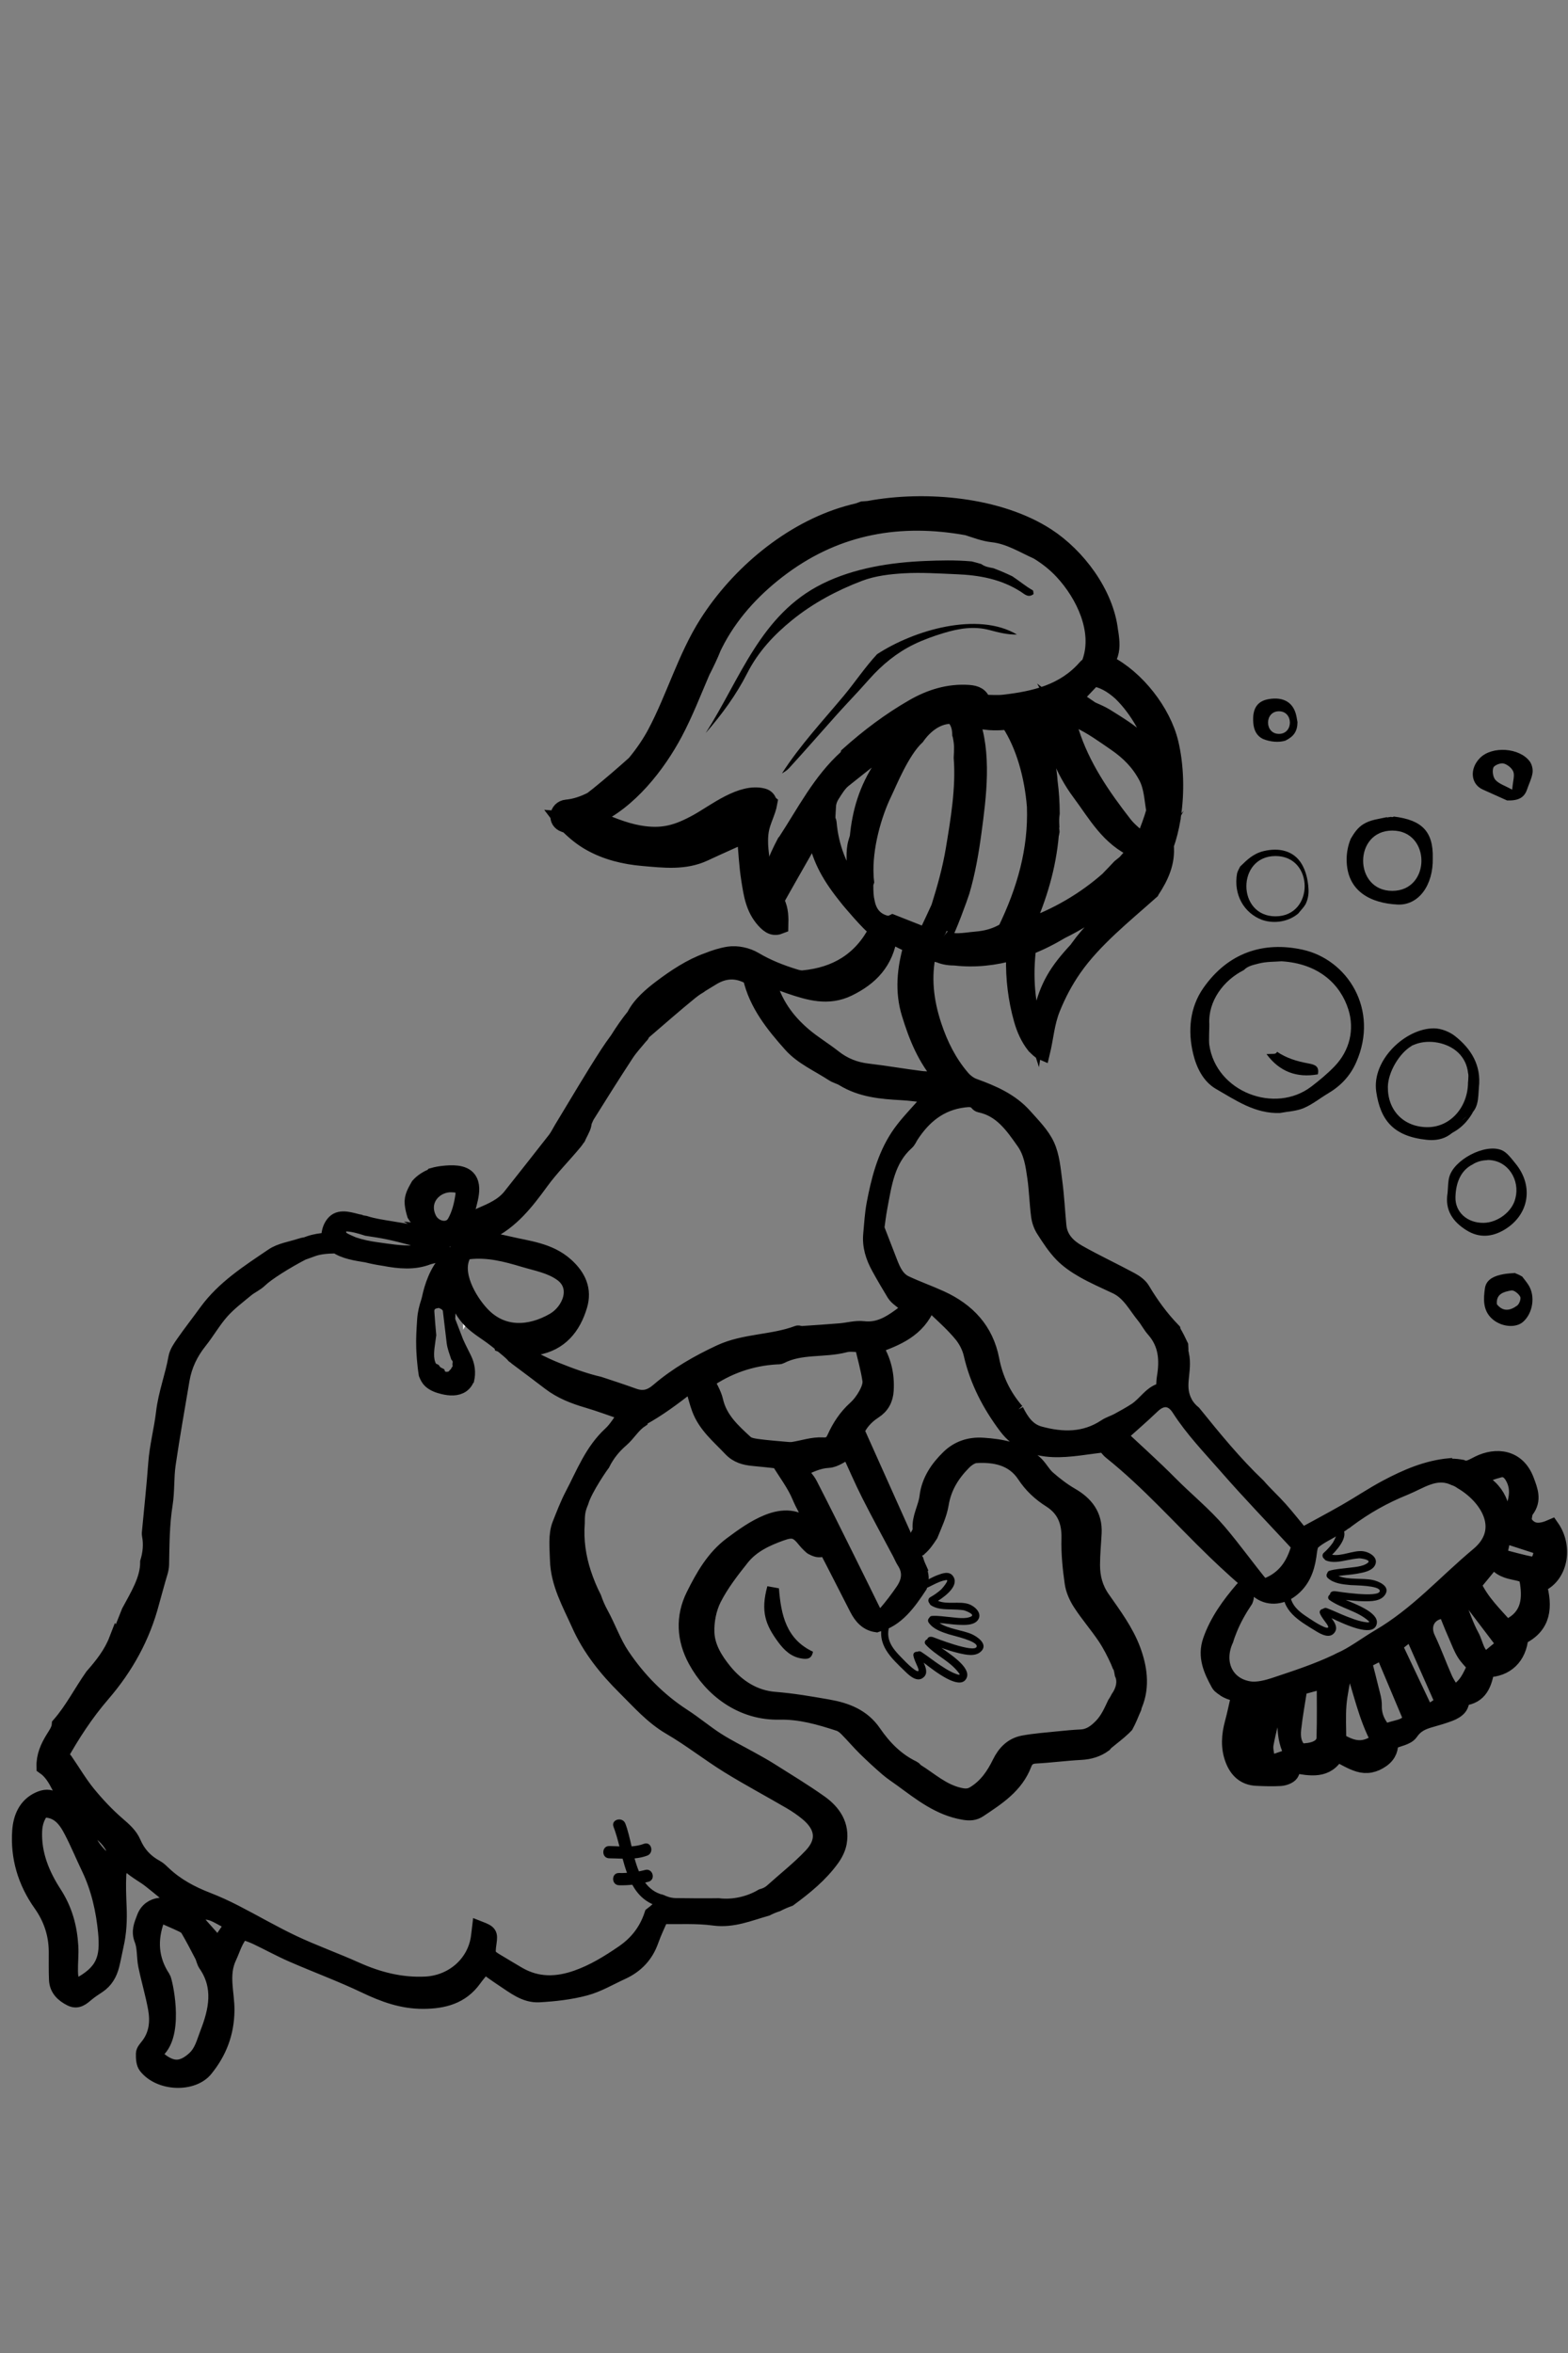 <?xml version="1.0" encoding="utf-8"?>
<!-- Generator: Adobe Illustrator 16.0.0, SVG Export Plug-In . SVG Version: 6.00 Build 0)  -->
<!DOCTYPE svg PUBLIC "-//W3C//DTD SVG 1.1 Tiny//EN" "http://www.w3.org/Graphics/SVG/1.1/DTD/svg11-tiny.dtd">
<svg version="1.1" baseProfile="tiny" xmlns="http://www.w3.org/2000/svg" xmlns:xlink="http://www.w3.org/1999/xlink" x="0px"
	 y="0px" width="640px" height="960px" viewBox="0 0 640 960" xml:space="preserve">
<rect x="0" y="0" width="640" height="960" fill="#808080" stroke="none"/>
<g id="Layer_1">
	<path fill-rule="evenodd" fill="#FFFFFF" d="M189.221,533.104c0.059,0.407,0.122,0.804,0.205,1.187
		c0.083,0.374-0.133,0.613-0.407,0.686v7.542c0.865-1.434,1.66-2.758,2.913-4.839C190.85,536.259,189.979,534.715,189.221,533.104z"
		/>
	<path fill-rule="evenodd" d="M413.191,235.119c-2.511-1.208-5.103-2.315-7.759-3.308c-1.692-0.311-3.476-0.602-4.907-1.688
		c-1.271-0.397-2.576-0.714-3.868-1.064c-6.6-0.614-13.282-0.415-18.83-0.191c-14.252,0.57-29.244,2.902-42.163,9.31
		c-25.302,12.547-33.383,38.591-47.616,60.883c6.547-7.524,12.452-15.549,16.947-24.403c4.458-8.781,10.948-15.701,18.357-21.698
		c8.525-6.904,18.289-12.104,28.514-15.99c5.341-2.03,11.362-2.735,17.132-3.067c7.102-0.413,14.266,0.093,21.396,0.378
		c9.32,0.368,18.318,1.992,26.351,7.2c1.452,0.942,2.992,2.559,5.111,0.903c-0.102-0.541-0.026-1.39-0.332-1.556
		C418.586,239.178,416.014,236.972,413.191,235.119z"/>
	<path fill-rule="evenodd" d="M357.99,266.908c-4.925,5.297-9.062,11.537-13.578,16.944c-8.687,10.403-17.904,20.26-25.243,31.686
		c1.065-0.625,2.105-1.276,2.902-2.148c6.485-7.074,12.775-14.329,19.18-21.484c3.117-3.481,6.34-6.873,9.507-10.316
		c1.387-1.509,2.754-3.038,4.117-4.572c5.182-5.822,11.132-10.714,18.14-14.121c3.884-1.882,7.998-3.371,12.134-4.616
		c6.153-1.855,12.29-2.961,18.876-1.19c3.547,0.951,7.268,1.901,11.078,1.799C399.132,249.421,373.168,256.993,357.99,266.908z"/>
	<path fill-rule="evenodd" d="M313.204,647.167c1.519,0.273,3.087,0.556,4.723,0.853c0.856,10.858,2.997,20.757,13.896,25.863
		c-0.555,3.038-2.416,3.106-4.635,2.767c-4.251-0.643-7.092-3.375-9.467-6.571C312.435,662.961,310.379,657.49,313.204,647.167z"/>
	<path fill-rule="evenodd" d="M510.812,652.582c2.152-4.494,2.952-5.576,2.952-5.576l-1.606-1.38l-2.6,2.762l1.01,4.564
		C510.652,652.829,510.728,652.703,510.812,652.582z"/>
	<path fill-rule="evenodd" d="M612.511,569.072"/>
	<g>
		<path fill-rule="evenodd" stroke="#000000" stroke-width="6.344" stroke-miterlimit="10" d="M633.246,623.035
			c-4.295,1.873-8.55,2.564-11.376-2.566c0.352-1.464,0.285-3.234,1.114-4.331c3.137-4.138,1.595-7.985,0.043-12.135
			c-3.66-9.803-12.55-10.296-19.435-6.937c-1.181,0.572-2.252,1.212-3.312,1.626c-0.182,0.28-0.481,0.471-0.936,0.423
			c-0.15-0.017-0.295-0.048-0.444-0.062c-0.748,0.101-1.505,0.013-2.305-0.359c-1.37-0.227-2.74-0.442-4.151-0.369
			c-0.303,0.017-0.53-0.082-0.715-0.224c-9.302,0.841-17.706,4.489-25.83,8.805c-5.7,3.033-11.073,6.681-16.688,9.884
			c-6.022,3.438-12.152,6.684-17.793,9.771c-2.826-3.423-5.791-7.213-8.979-10.81c-2.898-3.259-6.16-6.197-9-9.498
			c-9.548-9.076-17.954-19.373-26.272-29.663c-1.433-1.185-2.659-2.544-3.536-4.184c-3.542-6.646-0.418-12.008-1.253-18.476
			c-0.122-0.531-0.221-1.071-0.293-1.613c-0.056-0.227-0.099-0.448-0.162-0.68c-0.115-0.418-0.104-0.791-0.028-1.132
			c-0.034-0.518-0.07-1.032-0.087-1.558c-0.852-1.845-1.766-3.656-2.801-5.42c-0.134-0.229-0.175-0.451-0.231-0.675
			c-4.851-5.029-8.945-10.606-12.521-16.642c-0.985-1.664-2.866-3.02-4.63-3.966c-7.11-3.834-14.455-7.252-21.479-11.231
			c-4.119-2.332-7.546-5.654-8.049-10.854c-0.575-6.008-0.862-12.049-1.662-18.028c-0.671-5.001-1.064-10.314-3.114-14.787
			c-2.046-4.452-5.823-8.188-9.166-11.951c-5.538-6.242-12.954-9.443-20.634-12.218c-1.82-0.657-3.592-2.033-4.863-3.524
			c-5.305-6.229-8.873-13.351-11.473-21.18c-3.3-9.945-4.458-19.81-2.181-30.103c0.503,0.163,0.998,0.35,1.509,0.503
			c0.938,0.282,1.879,0.501,2.82,0.729c2.06,0.889,4.237,1.151,6.514,1.164c8.034,0.916,16.102,0.033,23.893-2.223
			c0.049,0.7,0.088,1.456,0.07,2.213c-0.191,8.532,0.832,16.944,3.126,25.131c1.108,3.957,2.745,7.665,5.291,10.875
			c1.05,0.949,1.978,2.084,3.193,2.598c1.435-5.93,1.795-12.034,4.215-17.977c2.348-5.774,5.131-11.063,8.7-16.191
			c8.197-11.775,20.647-21.694,31.647-31.496c0.027-0.059,0.055-0.112,0.081-0.169c3.767-5.691,6.545-11.645,5.86-18.589
			c1.203-3.347,2.099-6.963,2.734-10.691c0.112-0.328,0.161-0.689,0.152-1.076c1.577-10.169,1.181-21.128-1.001-30.188
			c-3.042-12.643-13.777-26.459-25.664-32.482c0.249-0.837,0.477-1.673,0.648-2.517c1.361-2.914,1.054-6.296,0.528-9.828
			c-0.034-0.221-0.087-0.434-0.122-0.653c-1.763-15.576-13.479-30.848-25.807-38.853c-19.442-12.625-49.44-15.509-73-11.083
			c-0.76,0.054-1.521,0.116-2.28,0.162c-0.661,0.224-1.313,0.471-1.967,0.718c-1.472,0.344-2.92,0.71-4.325,1.114
			c-23.284,6.694-44.457,24.559-57.258,44.688c-8.863,13.938-13.444,30.343-21.197,44.906c-2.057,3.862-4.933,8.159-8.366,12.276
			c-4.888,4.379-9.868,8.662-14.966,12.791c-0.831,0.675-1.684,1.336-2.551,1.988c-3.342,1.723-6.789,2.888-10.236,3.193
			c-2.04,0.182-3.248,1.676-3.427,3.261c-0.005,0.006-0.012,0.01-0.018,0.011c0.006,0.008,0.013,0.014,0.018,0.019
			c-0.155,1.487,0.591,3.049,2.481,3.682c0.463,0.154,0.928,0.325,1.39,0.487c2.75,2.738,5.728,5.192,9.155,7.117
			c6.667,3.747,14.002,5.517,21.611,6.175c8.461,0.727,16.951,1.816,25.065-1.954c1.533-0.715,3.068-1.427,4.608-2.127
			c3.89-1.762,7.781-3.518,11.816-5.339c0.603,6.489,0.844,12.338,1.759,18.079c0.94,5.881,1.714,11.775,6.118,16.691
			c2.346,2.612,4.149,3.371,6.785,2.307c0.095-3.419,0.082-6.666-1.416-9.708c-0.308-0.625,0.261-1.853,0.705-2.645
			c3.297-5.895,6.67-11.748,10.01-17.62c1.459-2.563,2.894-5.145,4.664-8.285c1.588,9.75,5.422,17.034,12.137,25.521
			c0.56,0.743,1.139,1.469,1.734,2.185c0,0,8.234,9.891,11.386,12.077c-6.401,12.408-16.649,18.462-29.994,19.729
			c-1.091,0.103-2.273-0.176-3.34-0.505c-5.733-1.771-11.243-3.912-16.487-7.033c-2.967-1.764-7.202-2.696-10.58-2.166
			c-2.922,0.458-5.822,1.381-8.64,2.519c-6.851,2.419-13.354,6.774-18.955,10.994c-3.817,2.874-8.607,6.853-10.95,11.591
			c-2.488,3.051-4.723,6.302-6.82,9.662c-1.386,1.878-2.738,3.779-4.005,5.734c-6.53,10.073-12.575,20.464-18.824,30.722
			c-0.88,1.448-1.602,3.018-2.638,4.344c-6.026,7.732-12.119,15.418-18.204,23.109c-3.159,3.989-7.646,5.868-12.293,7.883
			c-0.018,0.013-0.038,0.021-0.061,0.028c-0.006,0.005-0.011,0.006-0.016,0.007c-0.024,0.02-0.037,0.049-0.063,0.065
			c-1.385,0.977-3.029,1.483-4.578,2.132c-0.106,0.043-0.201,0.051-0.286,0.033c-0.09,0.16-0.228,0.284-0.463,0.284
			c-0.5,0-0.637-0.493-0.484-0.846c0-0.013-0.008-0.022-0.008-0.042c0.128-4.76,4.273-12.223,1.124-16.535
			c-2.104-2.876-7.086-2.576-10.261-2.24c-1.391,0.144-2.791,0.396-4.137,0.774c-0.063,0.097-0.146,0.182-0.271,0.233
			c-2.223,0.936-4.245,2.152-5.782,3.89c-1.325,2.382-2.752,4.594-2.458,7.47c0.156,1.525,0.522,2.982,0.967,4.422
			c1.136,1.986,3.026,2.892,4.851,4.139c1.76,1.199,3.328,2.65,5.225,3.644c0.007,0.006,0.007,0.009,0.013,0.016
			c-0.102-0.041-0.217-0.066-0.339-0.081c0.184,0.112,0.304,0.279,0.3,0.485c0.216,0.334-0.051,0.834-0.47,0.88
			c-3.005,0.316-5.918-0.479-8.796-1.264c-3.617-0.985-7.261-1.478-10.953-2.093c-3.231-0.534-6.847-1.046-10.166-2.121
			c-0.789-0.104-1.557-0.258-2.284-0.556c-0.032-0.002-0.059,0.007-0.096,0c-2.999-0.617-7.548-2.507-10.099,0.152
			c-1.434,1.494-2.006,3.394-2.197,5.396c0.012,0.052,0.024,0.102,0.041,0.15c0.037,0.116,0.053,0.237,0.096,0.348
			c-0.01,0.014-0.022,0.023-0.032,0.036c0.115,0.126,0.183,0.283,0.104,0.501c-0.065,0.177-0.131,0.309-0.25,0.458
			c-0.075,0.091-0.155,0.142-0.24,0.17c-0.039,0.029-0.07,0.059-0.121,0.082c-0.759,0.317-1.544,0.383-2.332,0.312
			c-1.169,0.148-2.333,0.335-3.477,0.617c-1.122,0.274-2.199,0.661-3.275,1.061c-0.378,0.061-0.758,0.146-1.137,0.197
			c-0.418,0.118-0.839,0.226-1.251,0.358c-3.745,1.225-7.955,1.804-11.1,3.935c-9.789,6.643-19.901,13.027-27.036,22.863
			c-3.095,4.271-6.354,8.423-9.37,12.743c-1.271,1.823-2.675,3.848-3.045,5.949c-1.323,7.519-4.134,14.618-5.032,22.345
			c-0.799,6.878-2.667,13.702-3.176,20.732c-0.667,9.196-1.677,18.364-2.532,27.553c-0.049,0.554-0.146,1.14-0.042,1.677
			c0.746,3.836,0.34,7.474-0.718,11.01c0.069,7.208-4.28,13.979-7.652,20.303c-1.541,3.886-3.112,7.832-4.737,11.925
			c-0.127-0.19-0.224-0.334-0.339-0.507c-2.201,5.706-5.898,10.379-9.854,14.867c-4.6,6.552-8.235,13.764-13.495,19.784
			c-0.157,2.083-1.425,3.831-2.515,5.582c-2.229,3.582-3.846,7.268-3.722,11.565c5.835,4.054,6.59,11.616,11.64,16.318
			c-2.723-0.63-5.188-1.415-7.291-2.763c-2.226-1.433-4.27-1.167-6.381-0.234c-5.522,2.437-7.502,7.607-7.878,12.794
			c-0.79,10.838,2.235,20.907,8.57,29.847c4.159,5.866,6.319,12.345,6.344,19.535c0.012,3.78-0.057,7.571,0.09,11.346
			c0.151,3.841,2.629,6.138,5.81,7.722c2.722,1.355,4.582-0.422,6.503-2.035c1.442-1.205,3.046-2.23,4.616-3.275
			c2.989-1.994,4.61-4.9,5.46-8.261c0.686-2.726,1.155-5.502,1.781-8.239c1.155-5.053,1.399-10.16,1.187-15.327
			c-0.183-4.482-0.374-8.983-0.143-13.456c0.094-1.831,1.288-3.607,2.109-5.743c1.937,1.594,3.193,2.72,4.547,3.713
			c1.523,1.117,3.13,2.118,4.71,3.161c1.925,1.27,8.162,6.562,8.248,6.518c3.275,1.531,6.293,2.943,9.312,4.355
			c-0.876,0.859-8.688,0.285-11.975,0.649c-2.785,0.312-5.224,1.87-6.364,4.929c-1.106,2.964-2.346,5.522-0.951,9.032
			c1.271,3.198,0.856,7.026,1.565,10.497c1.2,5.866,2.942,11.621,4.004,17.507c0.996,5.511,0.443,10.904-3.295,15.539
			c-0.704,0.874-1.632,1.933-1.644,2.921c-0.026,1.729,0.03,3.899,1.001,5.137c5.619,7.179,18.967,7.503,24.109,1.198
			c5.646-6.922,8.636-14.664,8.776-23.797c0.11-7.262-2.585-14.54,0.894-21.916c1.662-3.525,2.545-7.372,5.576-10.408
			c1.832,0.698,3.806,1.305,5.653,2.178c4.922,2.34,9.705,4.984,14.694,7.161c9.851,4.3,19.973,8.014,29.662,12.642
			c7.599,3.631,15.141,6.41,23.718,6.373c8.345-0.036,15.598-1.897,20.725-9.046c1.258-1.756,2.703-3.379,4.263-5.311
			c2.682,1.877,5.102,3.661,7.611,5.309c4.551,2.979,9.011,6.702,14.741,6.377c6.312-0.359,12.722-1.072,18.804-2.7
			c5.197-1.388,10-4.268,14.955-6.537c5.718-2.616,9.728-6.77,11.847-12.801c1.236-3.518,2.903-6.883,4.2-9.903
			c7.282,0.161,14.475-0.324,21.471,0.636c7.747,1.062,14.528-1.921,21.532-3.882c1.438-0.734,2.866-1.32,4.326-1.789
			c1.58-0.805,3.216-1.521,4.891-2.114c6.451-4.752,12.668-9.78,17.415-16.35c1.377-1.903,2.542-4.228,2.944-6.506
			c1.263-7.16-2.319-12.454-7.794-16.332c-6.604-4.679-13.556-8.866-20.402-13.198c-2.523-1.598-5.158-3.021-7.767-4.479
			c-4.6-2.574-9.358-4.896-13.79-7.725c-4.767-3.041-9.112-6.738-13.86-9.809c-10.096-6.531-18.34-14.971-24.972-24.833
			c-3.538-5.261-5.641-11.465-8.72-17.062c-1.153-2.096-2.071-4.247-2.826-6.445c-1.648-3.189-3.009-6.557-4.128-9.906
			c-2.229-6.679-3.216-13.743-2.679-20.615c-0.016-1.357,0.032-2.709,0.201-4.064c0.194-1.556,0.709-3.096,1.352-4.602
			c1.604-5.578,8.697-15.575,8.781-15.63c1.901-3.802,4.469-7.014,7.679-9.771c2.764-2.377,4.663-5.827,7.709-7.888
			c0.019-0.332,0.176-0.659,0.568-0.869c6.892-3.729,13.098-8.439,19.279-13.225c0.322-0.248,0.675-0.3,1.004-0.236
			c0.165-0.122,0.319-0.235,0.486-0.359c0.073,0.246,0.129,0.463,0.198,0.704c0.329,0.301,0.492,0.735,0.319,1.137
			c0.841,3.042,1.499,5.649,2.414,8.128c2.504,6.8,8.035,11.266,12.815,16.331c2.557,2.711,5.656,3.563,9.127,3.876
			c3.543,0.317,7.076,0.729,10.355,1.076c3.112,5.099,6.514,9.506,8.591,14.467c1.533,3.654,3.451,6.927,5.521,10.217
			c0.639,1.015,2.027,3.933,3.257,6.55c-0.215,0.074-0.428,0.15-0.651,0.208c-0.093-0.025-0.183-0.06-0.273-0.094
			c-0.035-0.035-0.071-0.07-0.111-0.106c-0.007-0.051-2.343-2.139-3.161-3.08c-5.054-5.802-11.572-5.553-17.635-3.116
			c-5.31,2.132-10.177,5.642-14.817,9.104c-7.128,5.321-11.472,12.976-15.338,20.75c-4.394,8.835-3.827,17.951,0.824,26.477
			c3.256,5.969,7.82,11.207,13.521,15.001c6.158,4.096,13.074,6.213,20.649,6.048c8.395-0.185,16.392,2.097,24.277,4.69
			c1.202,0.394,2.336,1.299,3.248,2.216c2.528,2.55,4.841,5.312,7.397,7.83c2.926,2.887,5.958,5.673,9.07,8.361
			c1.839,1.591,3.91,2.915,5.881,4.351c7.773,5.675,15.294,11.717,25.258,13.417c2.451,0.418,4.326,0.369,6.341-0.977
			c7.399-4.952,14.934-9.726,18.308-18.641c0.787-2.08,2.184-3.218,4.69-3.346c6.177-0.323,12.33-1.152,18.503-1.477
			c3.591-0.188,6.743-1.124,9.541-3.172c0.257-0.322,0.516-0.642,0.84-0.918c2.362-1.979,4.866-3.796,7.082-5.94
			c0.304-0.296,0.597-0.604,0.894-0.908c0.58-1.088,1.121-2.189,1.605-3.323c0.359-0.854,0.933-2.208,0.998-2.376
			c0.205-0.48,0.421-0.957,0.632-1.435c0.081-0.41,0.179-0.808,0.339-1.186c3.245-7.71,1.876-15.6-0.729-22.581
			c-2.779-7.439-7.762-14.166-12.395-20.774c-3.004-4.287-4.132-8.799-4.137-13.731c-0.004-4.325,0.433-8.656,0.658-12.986
			c0.383-7.237-3.261-11.926-9.304-15.42c-3.399-1.963-6.575-4.415-9.537-7.008c-2.067-1.813-3.335-4.548-5.424-6.337
			c-5.993-5.134-13.288-6.518-20.979-7.021c-5.526-0.367-10.22,1.271-13.966,4.913c-4.481,4.354-8.017,9.523-8.796,16.003
			c-0.534,4.421-3.146,8.343-2.804,13.03c0.104,1.467-1.135,3.175-2.087,4.544c-0.127,0.181-0.258,0.331-0.389,0.476
			c-0.347,0.697-0.855,1.255-1.725,1.23c-0.926-0.026-1.387-0.857-1.842-1.531c-0.596-0.882-0.931-1.568-1.121-2.584
			c-6.396-14.271-12.59-28.087-18.852-42.06c1.443-3.259,3.929-5.988,7.158-8.069c3.069-1.985,4.58-4.77,4.796-8.464
			c0.37-6.381-0.945-12.306-4.677-18.061c9.165-3.192,17.703-6.748,21.721-16.597c1.172,0.457,2.626,0.629,3.48,1.433
			c3.564,3.337,7.199,6.658,10.297,10.403c1.86,2.25,3.375,5.142,4.026,7.976c2.523,11.006,7.531,20.633,14.284,29.637
			c4.94,6.586,11.756,9.003,19.124,9.298c6.854,0.274,13.777-1.21,21.013-1.953c0.496,0.567,1.403,1.99,2.649,2.992
			c15.355,12.28,28.333,27.024,42.417,40.623c5.672,5.472,11.548,10.753,17.58,15.834c3.886,3.273,9.237,2.891,13.262-0.118
			c4.665-3.484,6.535-8.338,7.361-13.852c0.305-2.008,0.415-4.653,1.696-5.781c2.608-2.304,5.968-3.76,8.995-5.602
			c0.871-0.528,1.747-1.078,2.684-1.672c0.521-0.446,1.116-0.826,1.738-1.174c0.185-0.144,0.339-0.299,0.53-0.436
			c7.52-5.598,14.977-9.798,23.645-13.311c6.214-2.516,12.221-7.174,19.457-4.243c0.232,0.097,0.469,0.199,0.7,0.302
			c1.062,0.34,2.062,0.85,2.969,1.512c10.615,6.174,19.236,19.605,6.867,29.939c-13.885,11.603-24.831,24.291-40.689,33.576
			c-5.167,3.027-10.35,7.093-15.919,9.48c-0.422,0.218-0.833,0.445-1.26,0.645c-7.96,3.767-16.407,6.544-24.785,9.333
			c-3.513,1.171-7.551,2.279-11.052,1.678c-9.627-1.645-13.652-10.936-9.4-20.161c0.431-1.468,0.981-2.896,1.521-4.221
			c1.686-4.195,3.941-8.15,6.457-11.901c0.519-1.311,0.411-2.924,0.616-4.441c-1.02,0-1.57-0.16-1.725,0.021
			c-5.396,6.315-10.266,12.939-13.058,20.911c-2.311,6.589,0.286,12.183,3.293,17.674c0.14,0.25,0.332,0.477,0.531,0.699
			c0.604,0.523,1.231,1.005,1.918,1.427c0.042,0.026,0.039,0.066,0.068,0.094c0.315,0.183,0.626,0.356,0.926,0.519
			c1.281,0.687,2.773,0.972,4.905,1.672c-0.91,3.962-1.663,7.774-2.679,11.518c-1.38,5.056-1.735,10.089,0.158,15.032
			c1.663,4.352,4.68,7.287,9.627,7.498c3.2,0.142,6.423,0.262,9.616,0.078c1.423-0.084,3.115-0.605,4.109-1.542
			c0.885-0.834,0.973-2.512,1.397-3.767c6.871,1.206,13.611,2.569,17.58-4.674c3.23,1.562,5.957,3.31,8.949,4.218
			c3.31,1.008,6.481,0.369,9.565-1.832c3.003-2.143,3.526-4.867,3.418-7.206c3.135-1.364,6.816-1.813,8.186-3.83
			c2.162-3.182,4.87-4.339,8.127-5.269c2.685-0.762,5.386-1.526,7.985-2.53c1.379-0.531,2.838-1.339,3.752-2.445
			c0.844-1.019,1.017-2.598,1.467-3.87c7.144-0.69,8.775-5.953,9.796-11.599c7.93-0.118,13.125-5.118,13.82-13.229
			c9.558-4.556,9.912-12.558,7.507-21.312C636.602,643.413,639.141,631.437,633.246,623.035z M410.328,379.518
			c-3.817,2.329-7.607,3.387-12.221,3.752c-3.91,0.311-9.896,1.725-13.188-0.983c0.039-0.053,0.064-0.114,0.111-0.161
			c-0.017-0.03-0.022-0.066-0.037-0.1c0.028,0.062,0.085,0.044,0.14,0.021c0.037-0.036,0.081-0.059,0.12-0.09
			c1.35-1.36,6.79-16.33,7.343-18.194c2.339-7.909,3.76-16.142,4.856-24.309c1.939-14.412,4.284-32.255-1.142-46.283
			c5.193,1.792,10.136,1.896,15.081,1.328c0.192,0.154,0.369,0.347,0.524,0.585c5.908,9.029,9.428,21.521,10.407,34.026
			C422.935,346.772,418.25,363.207,410.328,379.518z M429.011,340.583c0.041-0.179,0.096-0.356,0.135-0.535
			c0.052-0.237,0.086-0.495,0.129-0.745c-0.02-0.333-0.024-0.667-0.094-0.995c-0.085-0.418-0.053-0.795,0.039-1.138
			c-0.095-1.791-0.14-3.582,0.148-5.37c-0.011-4.202-0.272-8.466-0.848-12.82c-0.372-5.32-1.37-10.559-3.515-15.506
			c-1.233-2.847-2.713-6.994-4.771-10.443c0.544-0.105,1.086-0.208,1.632-0.311c0.165,0.116,0.325,0.247,0.463,0.397
			c1.702,0.047,3.465,0.104,5.326,0.104c2.409,10.378,6.188,21.05,13.01,30.191c6.504,8.714,11.81,18.737,22.867,23.484
			c-1.4,1.749-2.852,3.45-4.366,5.086c-0.702,0.565-1.401,1.129-2.104,1.694c-1.415,1.562-2.918,3.046-4.384,4.58
			c-0.092,0.108-0.177,0.221-0.266,0.33c-9.803,8.688-21.317,15.351-33.705,19.662C424.231,365.903,427.891,353.517,429.011,340.583
			z M456.753,368.592c-5.86,5.64-12.029,11.459-16.775,18.1c-0.17,0.239-0.34,0.482-0.511,0.724
			c-8.261,8.891-11.807,14.818-14.519,25.86c-0.899,2.687-1.59,5.452-2.017,8.311c-3.813-11.747-4.628-23.161-3.18-35.069
			c4.635-1.779,9.121-4.038,13.425-6.619c12.351-6.064,23.483-14.501,32.657-24.836
			C463.154,359.818,461.008,364.495,456.753,368.592z M466.969,342.326c-0.212,0.3-0.425,0.606-0.642,0.906
			c-2.711-2.52-5.376-4.481-7.331-6.991c-9.004-11.552-17.253-23.556-21.771-37.741c-0.79-2.482-2.289-4.75-4.061-8.037
			c2.009,1.546,4.542,2.384,6.86,3.409c5.327,2.363,10.386,6.065,15.176,9.351c5.39,3.695,9.616,7.921,12.673,13.72
			c2.25,4.258,2.327,9.166,3.182,13.847C469.999,334.587,468.528,338.358,466.969,342.326z M457.444,282.777
			c3.559,3.449,6.661,7.681,9.106,12.01c1.922,3.735,3.271,7.68,3.688,11.465c-0.866-0.59-1.716-1.171-2.576-1.759
			c-0.527-0.568-1.022-1.146-1.591-1.702c-4.251-4.183-9.688-7.417-14.702-10.559c-1.564-0.979-3.681-1.892-5.859-2.854
			c-2.239-1.529-4.47-3.051-6.725-4.588c2.604-2.744,5.03-5.299,7.468-7.861C449.857,277.249,453.803,279.469,457.444,282.777z
			 M320.639,343.214c-0.12,0.181-0.252,0.334-0.391,0.464c-1.739,3.329-3.396,6.689-4.503,10.308
			c-0.761,2.488-4.774,2.115-4.647-0.629c0.055-1.184-0.155-2.378-0.296-3.549c-0.014-0.115-0.005-0.216-0.005-0.325
			c-0.423-3.469-0.721-6.994-0.176-10.443c0.628-3.985,2.833-7.586,3.513-11.5c-0.078-0.065-0.149-0.131-0.228-0.196
			c-0.211-1.142-0.974-2.164-2.456-2.546c-8.883-2.28-19.562,6.415-26.76,10.401c-8.191,4.535-14.316,6.371-23.814,4.701
			c-6.357-1.116-12.449-3.765-18.507-6.353c14.493-6.367,26.177-21.507,33.058-34.438c4.292-8.063,7.572-16.594,11.179-24.974
			c1.675-3.279,3.282-6.586,4.635-9.993c0.034-0.085,0.08-0.164,0.115-0.249c0.539-1.065,1.07-2.136,1.643-3.188
			c6.37-11.69,15.692-21.412,26.341-29.273c22.783-16.817,48.3-21.094,75.443-16.168c3.426,1.09,6.818,2.425,10.32,2.804
			c6.803,0.739,12.385,4.348,18.355,7.012c3.651,2.225,7.079,4.875,10.142,8.174c8.654,9.318,15.731,23.997,11.3,36.648
			c-0.128,0.369-0.181,0.709-0.195,1.036c-0.608,0.405-1.185,0.837-1.646,1.366c-8.824,10.082-20.784,12.827-33.266,14.281
			c-2.609,0.304-5.282,0.045-8.528,0.045c-0.826-2.837-2.784-3.802-5.825-4.015c-8.259-0.583-15.796,1.82-22.701,5.782
			c-9.561,5.487-18.359,12.114-26.577,19.474c-0.093,0.393-0.269,0.776-0.655,1.121
			C334.768,318.673,328.444,331.292,320.639,343.214z M349.339,343.786c-1.088,3.769-0.394,8.038-0.648,12.069
			c-0.121,1.954-0.309,3.928-0.523,6.074c-5.46-7.468-9.021-16.338-9.86-26.218c-0.046-0.535-0.264-0.943-0.538-1.288
			c0.082-1.927,0.175-3.853,0.305-5.775c0.098-1.436,0.664-2.984,1.45-4.204c1.418-2.217,2.829-4.642,4.832-6.249
			c8.897-7.141,17.945-14.104,26.989-21.067c-4.44,4.959-8.202,10.665-11.335,15.355c-6.449,9.653-9.018,19.068-9.995,29.066
			C349.791,342.295,349.556,343.038,349.339,343.786z M353.965,368.599c-0.062-0.063-0.136-0.118-0.199-0.181
			c0.011-0.051,0.021-0.099,0.032-0.148c0.027-0.008,0.051-0.023,0.082-0.027c-0.489-2.199-0.599-4.586-0.59-6.902
			c0.003-0.631,0.125-1.177,0.307-1.679c-0.034-0.326-0.08-0.645-0.109-0.973c-0.142-0.367-0.177-0.755-0.081-1.148
			c-0.678-11.861,3.41-25.622,7.492-34.003c1.935-3.969,7.146-17.088,13.372-22.866c3.201-4.562,7.89-8.284,13.423-8.532
			c0.689-0.034,1.191,0.208,1.564,0.564c0.216,0.109,0.413,0.243,0.552,0.426c1.585,2.03,1.971,4.234,2.042,6.553
			c0.049,0.146,0.111,0.286,0.139,0.428c0.317,1.571,0.574,3.136,0.581,4.747c0.013,1.438-0.051,2.872-0.136,4.307
			c0.983,12.435-1.36,25.974-3.214,37.183c-1.345,8.137-3.55,16.026-6.017,23.876c-1.399,3.122-2.931,6.288-4.536,9.72
			c-0.271,0.379-0.451,0.773-0.549,1.172c-0.084,0.185-0.166,0.352-0.251,0.536c-4.491-1.774-8.988-3.548-13.502-5.326
			c-0.901,0.452-1.999,0.607-3.267,0.228C356.812,375.272,354.846,372.218,353.965,368.599z M322.369,402.326
			c7.871,2.67,15.68,5.013,23.933,0.991c8.988-4.384,15.256-10.748,16.805-21.657c0.497,0.149,0.967,0.293,1.453,0.442
			c2.399,1.346,4.886,2.584,7.468,3.681c-2.792,9.509-3.623,18.807-0.85,27.794c2.852,9.25,6.387,18.414,13.679,26.594
			c-3.792,0-6.375,0.263-8.887-0.051c-7.275-0.904-14.504-2.187-21.786-3.037c-5.212-0.606-9.753-2.411-13.872-5.663
			c-3.966-3.13-8.359-5.741-12.203-9.009c-7.071-6.011-12.368-13.268-14.862-23.393C316.884,400.34,319.608,401.386,322.369,402.326
			z M191.227,510.649c0.068-0.01,0.118-0.053,0.193-0.06c7.872-0.845,14.894,0.977,22.396,3.226
			c5.318,1.594,10.918,2.534,15.493,5.853c7.434,5.39,3.317,15.313-3.315,19.121c-9.77,5.609-21.023,6.27-29.4-2.69
			c-5.189-5.546-11.736-16.779-7.413-24.337C189.681,510.887,190.459,510.6,191.227,510.649z M180.286,505.49
			c0.44-1.574,1.86-2.475,3.97-2.066c0.036,0.008,0.068,0.029,0.104,0.037c0.075-0.014,0.134-0.062,0.219-0.048
			c1.079,0.192,2.432,1.029,3.297,2.117c0.345,0.351,0.56,0.725,0.67,1.115c0.203,0.547,0.252,1.119,0.07,1.68
			c-0.081,0.26-0.215,0.488-0.356,0.716c-0.007,0.043-0.005,0.084-0.017,0.128c-0.048,0.197-0.172,0.283-0.314,0.333
			c-0.584,0.709-1.399,1.289-2.27,1.768c-0.679,0.675-1.523,1.119-2.617,1.193c-0.192,0.013-0.33-0.096-0.432-0.234
			c-0.043-0.002-0.092,0.018-0.136,0.015c-0.699-0.384-1.285-1.044-1.798-1.695c-0.152-0.456-0.228-0.932-0.27-1.421
			c0.022-0.13,0.017-0.26-0.018-0.386c-0.005-0.172-0.029-0.342-0.023-0.515c-0.068-0.067-0.144-0.616-0.164-0.729
			c-0.005-0.035-0.007-0.275-0.007-0.457c0.014-0.017,0.022-0.038,0.037-0.051c0.003-0.006,0.003-0.008,0.007-0.014
			c-0.023-0.411,0.002-0.832,0.064-1.278c0.006-0.038,0.039-0.042,0.049-0.076C180.331,505.579,180.314,505.533,180.286,505.49z
			 M175.028,497.237c-3.75-7.755,2.719-14.387,9.63-13.954c3.048,0.015,4.821,1.283,4.384,4.393
			c-0.533,3.801-1.517,7.794-3.401,11.075C183.291,502.854,177.123,501.573,175.028,497.237z M138.188,501.617
			c-0.434-3.77,6.188-2.34,11.642-0.542c2.848,0.444,5.709,0.842,8.509,1.431c6.29,1.322,12.506,3.149,18.67,4.968
			c-1.843,3.784-4.855,3.592-8.471,3.783c-4.967,0.254-10.102-0.632-14.994-1.312c-3.247-0.451-6.384-1.113-9.438-2.155
			c-1.388-0.635-2.824-1.157-4.138-1.945c-1.573-0.942-2.1-2.613-1.758-4.183C138.208,501.643,138.19,501.637,138.188,501.617z
			 M31.625,810.354c-2.767-1.188-2.92-3.721-2.97-6.15c-0.067-3.367,0.34-6.758,0.142-10.109
			c-0.458-7.758-2.352-14.848-6.776-21.673c-4.862-7.506-8.405-15.959-7.991-25.422c0.146-3.355,1.185-6.198,3.135-8.629
			c6.546-0.324,9.618,3.848,12.058,8.53c2.6,4.987,4.748,10.205,7.181,15.276c3.954,8.241,5.946,17.248,6.787,26.031
			C44.216,798.961,42.525,804.689,31.625,810.354z M44.15,760.42c-4.835-4.494-9.601-9.051-9.535-17.164
			c4.563,2.899,8.792,5.454,11.352,9.988C46.968,755.018,46.849,755.086,44.15,760.42z M84.719,829.741
			c-1.382,3.539-2.215,7.485-5.438,10.362c-4.629,4.128-8.563,4.541-13.52,0.893c-2.153-1.588-2.672-3.21-0.946-5.11
			c6.998-7.714,2.383-27.727,1.674-28.793c-5.067-7.608-5.557-15.687-2.439-24.11c0.298-0.798,0.997-1.448,1.275-1.838
			c3.452,1.516,6.102,2.609,8.689,3.841c0.989,0.471,2.171,1.057,2.684,1.927c2.089,3.544,3.982,7.204,5.88,10.856
			c0.601,1.154,0.775,2.571,1.499,3.618C90.515,810.709,88.391,820.344,84.719,829.741z M89.067,793.771
			c-3.625-4.077-7.066-7.944-10.54-11.851c6.973-5.021,11.264,1.334,16.815,2.581C93.111,787.797,91.24,790.562,89.067,793.771z
			 M249.246,585.138c-7.461,6.863-10.937,16.099-15.463,24.73c-2.043,3.899-3.636,8.091-5.228,12.097
			c-1.693,4.263-1.044,9.576-0.919,14.423c0.248,9.645,5.008,17.894,8.814,26.402c4.399,9.847,11.098,18.168,18.637,25.642
			c5.812,5.762,11.223,12.007,18.554,16.267c8.125,4.726,15.562,10.622,23.566,15.578c8.322,5.154,16.988,9.747,25.445,14.69
			c2.442,1.425,4.809,3.042,6.979,4.851c6.411,5.334,7.177,11.377,1.52,17.354c-4.906,5.18-10.581,9.629-15.904,14.422
			c-1.269,1.14-2.684,1.798-4.195,2.215c-5.142,3.04-11.705,4.546-17.777,3.82c-5.819,0.078-11.642,0.026-17.462-0.048
			c-1.74-0.022-3.324-0.38-4.824-0.931c-1.449,1.678-3.073,3.202-4.849,4.531c-2.247,6.808-6.279,11.788-11.861,15.605
			c-5.902,4.041-11.964,7.776-18.776,10.181c-8.179,2.888-16.156,3.108-23.887-1.344c-2.776-1.597-5.494-3.291-8.255-4.917
			c-4.415-2.591-4.586-2.93-3.841-8.152c0.513-3.589,0.237-4.017-3.746-5.565c-0.163,1.345-0.275,2.639-0.485,3.916
			c-1.735,10.528-10.75,18.152-21.601,18.685c-10.061,0.494-19.376-1.922-28.467-6.003c-8.423-3.78-17.153-6.892-25.502-10.821
			c-8.112-3.823-15.873-8.38-23.858-12.477c-3.676-1.888-7.451-3.62-11.3-5.112c-6.568-2.547-12.655-5.804-17.804-10.679
			c-0.955-0.906-1.913-1.895-3.051-2.507c-4.302-2.309-7.378-5.619-9.311-10.136c-1.357-3.18-3.923-5.339-6.548-7.617
			c-4.379-3.797-8.405-8.092-12.073-12.59c-3.416-4.194-6.152-8.94-9.253-13.398c-0.4-0.576-1.198-0.876-2.145-1.534
			c5.017-9.008,10.644-17.658,17.403-25.485c9.527-11.031,16.381-23.407,20.072-37.522c0.811-3.108,1.748-6.188,2.582-9.29
			c0.537-2.008,1.368-4.027,1.409-6.056c0.167-8.23,0.15-16.438,1.463-24.629c0.856-5.354,0.453-10.906,1.232-16.28
			c1.674-11.526,3.732-23,5.665-34.489c0.99-5.882,3.461-11.057,7.198-15.74c3.153-3.949,5.664-8.434,9.006-12.195
			c2.974-3.351,6.642-6.1,10.112-8.981c1.736-1.438,3.946-2.353,5.542-3.913c2.813-2.751,10.609-7.628,17.349-11.128
			c1.413-0.479,2.807-1.021,4.228-1.522c2.883-1.021,6.041-1.202,9.074-1.26c0.195-0.006,0.361-0.047,0.506-0.116
			c3.291,2.413,8.305,3.132,12.469,3.811c2.358,0.584,4.728,1.059,7.111,1.399c6.208,1.193,12.32,1.742,18.012-0.534
			c0.587-0.133,1.175-0.303,1.764-0.462c0.844-0.43,1.66-1.174,2.586-1.023c1.213,0.202,1.905,1.641,2.902,2.23
			c0.215,0.129,0.281,0.321,0.268,0.509c0.127,0.232,0.115,0.532-0.074,0.721c-3.685,3.868-5.864,9.891-6.966,15.261
			c-0.229,0.767-0.35,1.236-0.35,1.236l0.021-0.044c-0.765,2.278-1.354,4.634-1.524,7.182c-0.259,3.881-0.529,7.82-0.369,11.714
			c0.06,1.461,0.258,5.857,0.983,10.447c0.431,1.066,0.936,2.06,1.693,2.743c1.44,1.301,3.384,1.95,5.251,2.398
			c2.59,0.621,5.497,0.806,7.542-0.659l0.148-0.109c0.655-0.507,1.217-1.184,1.637-2.091c0.026-0.056,0.075-0.056,0.106-0.092
			c0.587-2.673,0.344-5.511-1.102-8.412c-1.507-3.026-2.987-5.842-4.101-8.756c0.08,0.673,0.157,1.347,0.245,2.019
			c0.253,1.941,0.964,3.703,1.558,5.511c0.809,0.962,1.057,2.259,0.836,3.553c0.003,0.031,0.011,0.062,0.014,0.093
			c0.128,1.288-0.226,2.278-0.853,2.985c-0.229,0.544-0.586,1.023-1.058,1.402c-0.145,0.245-0.332,0.471-0.572,0.665
			c-1.902,1.533-4.625,1.378-6.359-0.218c-0.098-0.219-0.178-0.445-0.261-0.671c-0.75-0.363-1.4-0.892-1.852-1.53
			c-0.791-0.355-1.457-0.883-1.84-1.647c-1.678-3.346-1.023-7.244-0.526-10.813c0.104-0.753,0.212-1.497,0.319-2.242
			c-0.302-3.097-0.521-6.199-0.749-9.306c-0.194-2.664,1.405-4.214,3.379-4.667c0.776-4.266,2.253-8.838,4.595-12.249
			c-0.589,3.489-1.084,7.022-1.38,10.561c0.147,0.15,0.255,0.348,0.281,0.605c0.05,0.492,0.125,0.981,0.195,1.472
			c0.64,0.294,1.224,0.712,1.701,1.253c0.23-4.813,0.926-9.634,1.743-14.306c-0.023,0.418-0.065,0.831-0.118,1.233
			c0.656,6.886,2.29,13.956,7.217,19.125c3.085,3.234,6.982,5.32,10.467,8.076c0.711,0.562,1.673,1.233,2.369,2.022
			c0.061,0.048,0.132,0.056,0.175,0.14c0.001,0.004,0.006,0.005,0.007,0.009c0.067,0.027,0.135,0.014,0.197,0.066
			c1.65,1.431,3.455,2.686,4.875,4.352c0.313,0.224,0.645,0.428,0.938,0.678c0.031,0.025,0.019,0.059,0.041,0.087
			c4.534,3.388,9.084,6.795,13.616,10.258c4.579,3.499,9.775,5.525,15.251,7.127c5.214,1.528,10.31,3.466,16.104,5.44
			C253.308,579.924,251.645,582.93,249.246,585.138z M375.418,641.227c-0.074-0.215-0.064-0.399-0.025-0.57
			c-0.028-0.06-0.053-0.12-0.078-0.177c-0.066-0.049-0.132-0.098-0.205-0.147c0.032-0.043,0.059-0.075,0.089-0.111
			c-0.506-1.111-0.971-2.24-1.321-3.411c-0.013-0.045,0-0.081-0.012-0.124c-0.058-0.123-0.11-0.239-0.179-0.358
			c-0.312-0.065-0.47-0.325-0.442-0.602c-0.548-1.065-0.928-1.8-1.467-2.839c1.259-0.438,2.387-0.827,3.484-1.207
			c0.026-0.025,0.035-0.057,0.064-0.083c1.836-1.568,3.111-3.532,4.403-5.489c1.617-4.053,3.627-8.142,4.335-12.454
			c1.141-6.931,4.522-12.286,9.209-17.036c1.342-1.354,3.344-2.764,5.12-2.868c7.801-0.457,15.222,1.048,19.853,8.064
			c2.8,4.247,6.283,7.474,10.456,10.11c5.87,3.709,7.898,9.007,7.719,15.861c-0.163,5.989,0.455,12.052,1.302,18.003
			c0.409,2.88,1.735,5.831,3.342,8.298c3.078,4.729,6.812,9.023,9.967,13.706c2.086,3.099,3.8,6.479,5.352,9.886
			c0.214,0.468,0.415,0.947,0.598,1.435c0.152,0.131,0.291,0.291,0.368,0.524c0.374,1.116,0.633,2.211,0.791,3.282
			c1.405,3.151,0.439,6.882-1.643,9.865c-0.401,0.81-0.857,1.592-1.374,2.352c-1.541,3.286-3.003,6.609-5.629,9.263
			c-2.301,2.335-4.781,4.198-8.259,4.364c-3.204,0.153-6.404,0.458-9.598,0.788c-4.661,0.49-9.364,0.81-13.962,1.67
			c-4.56,0.849-7.543,3.952-9.557,8.08c-2.428,4.974-5.469,9.428-10.331,12.454c-2.075,1.289-3.732,1.312-6.223,0.747
			c-6.932-1.579-11.896-6.275-17.594-9.815c-0.473-0.293-0.769-0.903-1.258-1.136c-6.825-3.276-11.937-8.485-16.133-14.608
			c-4.534-6.608-11.133-9.123-18.644-10.44c-7.233-1.265-14.4-2.503-21.776-3.086c-8.247-0.648-15.211-5.039-20.596-11.658
			c-3.761-4.631-6.889-9.768-7.13-15.588c-0.198-4.637,0.789-9.82,2.875-13.943c3.028-5.97,7.253-11.41,11.457-16.688
			c4.108-5.154,10.047-7.904,16.144-10.077c4.809-1.708,6.551-1.055,9.77,2.992c0.796,1.001,2.731,2.913,2.901,2.823
			c0.502,0.296,1.058,0.518,1.531,0.689c1.409,0.509,2.771,0.031,4.1-0.438c0.023,0.051,0.057,0.112,0.079,0.154
			c4.26,8.148,8.379,16.366,12.586,24.541c1.755,3.414,4.079,6.015,7.913,6.555c0.072-0.025,0.115-0.075,0.195-0.095
			c7.945-1.854,13.003-9.124,17.354-15.71C375.98,645.174,376.129,643.279,375.418,641.227z M354.749,609.679
			c4.064,8.05,8.419,15.954,12.64,23.922c0.617,1.166,1.098,2.413,1.811,3.513c2.71,4.177,2.01,8.205-0.613,12.019
			c-2.171,3.164-4.5,6.236-7.01,9.135c-0.718,0.834-2.303,0.91-4.059,1.54c-3.938-7.992-7.724-15.729-11.561-23.441
			c-5.096-10.246-10.17-20.501-15.409-30.678c-1.069-2.078-2.82-3.809-4.473-5.976c4.192-1.9,7.683-3.762,12.078-3.995
			c2.722-0.146,5.338-2.316,8.376-3.754C349.23,597.822,351.802,603.846,354.749,609.679z M353.579,568.917
			c-1.158,2.119-2.682,4.175-4.472,5.793c-3.702,3.349-6.325,7.351-8.362,11.829c-0.959,2.104-1.94,3.261-4.97,3.08
			c-3.962-0.237-8.018,1.193-12.046,1.823c-0.992,0.153-2.037,0.048-3.049-0.043c-3.916-0.354-7.841-0.646-11.731-1.182
			c-1.616-0.224-3.551-0.561-4.666-1.584c-5.249-4.828-10.572-9.611-12.284-17.115c-0.646-2.83-2.314-5.43-3.528-8.166
			c8.667-5.989,18.1-9.252,28.458-9.857c0.564-0.035,1.205,0.033,1.673-0.211c8.305-4.297,17.719-2.387,26.388-4.692
			c1.91-0.514,4.071-0.077,6.906-0.077c1.134,4.852,2.53,9.673,3.277,14.598C355.45,564.942,354.527,567.175,353.579,568.917z
			 M367.516,536.9c-4.473,3.271-9.039,5.994-15.086,5.292c-3.092-0.363-6.33,0.609-9.511,0.868
			c-5.229,0.43-10.468,0.778-15.703,1.127c-0.551,0.039-1.201-0.372-1.664-0.198c-10.251,3.865-21.633,3.139-31.678,7.827
			c-8.993,4.199-17.57,9.109-25.121,15.575c-3.177,2.725-6.145,3.62-10.224,2.144c-4.608-1.668-9.272-3.187-13.93-4.725
			c-6.009-1.377-12.041-3.622-17.672-5.879c-5.72-2.289-11.112-5.205-16.317-8.478c-0.056-0.017-0.105,0.013-0.164-0.023
			c-0.562-0.329-1.105-0.646-1.598-1.077c-0.036-0.027-0.022-0.068-0.047-0.099c-0.582-0.326-1.143-0.673-1.629-1.083
			c-0.438-0.37,0.03-1.218,0.576-0.989c3.602,1.505,7.092,2.943,11.08,2.543c0.017-0.004,0.021,0.011,0.037,0.011
			c0.027-0.004,0.053-0.02,0.079-0.023c9.728-1.695,14.977-8.255,17.6-17.014c1.943-6.494-0.464-11.892-5.617-16.49
			c-6.788-6.058-15.324-6.738-23.491-8.677c-3.449-0.817-6.95-1.412-11.333-2.291c1.436-1.155,2.095-1.933,2.934-2.324
			c9.596-4.523,15.765-12.509,21.816-20.812c4.173-5.729,9.28-10.768,13.79-16.263c0.297-0.363,0.561-0.753,0.819-1.149
			c0.265-0.253,0.495-0.563,0.633-0.988c0.022-0.069,0.05-0.133,0.071-0.2c0.624-1.147,1.169-2.349,1.708-3.527
			c0.337-0.734,0.416-1.611,0.579-2.429c0.315-0.724,0.633-1.443,0.968-2.156c5.313-8.523,10.673-17.021,16.174-25.426
			c1.689-2.581,3.85-4.854,5.803-7.262c0.336-0.242,0.579-0.583,0.702-1.029c0.133-0.227,0.269-0.448,0.458-0.609
			c6.394-5.494,12.73-11.063,19.264-16.382c0.873-0.712,1.794-1.358,2.732-1.982c0.182-0.091,0.355-0.193,0.539-0.281
			c0.301-0.142,0.519-0.334,0.702-0.535c1.581-0.997,3.2-1.943,4.787-2.927c5.069-3.146,10.261-3.456,15.787-0.205
			c2.385,10.789,9.358,19.481,16.593,27.55c4.487,5.004,11.272,7.969,17.082,11.762c1.248,0.816,2.814,1.138,4.089,1.923
			c7.344,4.518,15.55,5.266,23.868,5.706c3.521,0.188,7.027,0.708,10.833,1.105c0.253,2.311-1.146,3.644-2.526,5.188
			c-3.376,3.782-6.944,7.489-9.715,11.698c-5.464,8.312-7.893,17.858-9.719,27.512c-0.77,4.057-0.975,8.217-1.37,12.342
			c-0.468,4.855,0.974,9.288,3.273,13.465c1.993,3.633,4.089,7.209,6.244,10.746c0.56,0.924,1.429,1.716,2.296,2.381
			C371.433,533.271,371.513,533.984,367.516,536.9z M451.25,582.131c-8.485,5.628-17.588,5.484-26.908,2.95
			c-4.941-1.341-7.513-5.299-9.664-9.575l0.179,0.198c-5.271-6.086-8.64-13.101-10.155-20.991
			c-2.326-12.119-9.813-19.975-20.68-24.96c-4.751-2.178-9.71-3.909-14.432-6.139c-3.509-1.66-5.063-5.09-6.403-8.533
			c-1.832-4.71-3.649-9.423-5.413-13.977c0.406-2.781,0.717-5.633,1.253-8.441c1.827-9.609,3.019-19.485,10.979-26.589
			c0.81-0.721,1.229-1.875,1.846-2.816c5.128-7.864,11.844-13.374,21.5-14.569c2.11-0.262,4.143-0.495,5.692,1.419
			c0.226,0.276,0.593,0.536,0.936,0.606c8.746,1.819,13.352,8.551,18.018,15.187c3.025,4.306,3.751,9.403,4.465,14.401
			c0.749,5.212,0.87,10.511,1.543,15.735c0.253,1.967,0.967,4.031,2.03,5.691c2.229,3.483,4.517,7.024,7.364,9.977
			c2.514,2.604,5.655,4.735,8.824,6.54c4.296,2.449,8.868,4.415,13.346,6.536c5.433,2.57,7.957,7.861,11.504,12.196
			c1.426,1.744,2.456,3.827,3.948,5.508c5.106,5.763,5.525,12.467,4.317,19.593c-0.261,1.525-0.202,3.101-0.324,5.179
			c-4.813,0.507-7.285,5.536-11.451,8.227c-2.342,1.512-4.791,2.87-7.245,4.2C454.668,580.576,452.795,581.104,451.25,582.131z
			 M515.414,647.545c-6.307-7.638-11.854-15.475-17.998-22.672c-5.966-6.99-13.349-12.963-19.919-19.594
			c-6.862-6.927-14.158-13.422-20.652-19.532c4.458-4.016,9.117-8.002,13.53-12.241c3.863-3.709,8.029-3.426,10.959,1.148
			c5.503,8.598,12.599,15.918,19.259,23.545c9.507,10.896,19.576,21.3,29.768,32.303
			C528.227,638.825,523.916,644.876,515.414,647.545z M513.843,719.067c-4.041,0.685-5.128-1.956-5.955-4.439
			c-1.1-3.3-0.292-6.179,0.454-9.471c0.88-3.869,2.677-9.04-0.163-11.405h6.012C512.92,700.85,511.346,710.401,513.843,719.067z
			 M517.617,719.754c-0.434-3.205-1.378-5.772-0.962-8.101c1.002-5.646,2.638-11.177,4.027-16.754
			c0.466-1.866,1.411-3.008,3.837-2.138c0.563,7.599-1.455,15.62,3.197,23.454C524.443,717.364,521.391,718.432,517.617,719.754z
			 M540.528,709.047c-0.09,2.938-2.564,4.371-5.253,5.003c-1.431,0.334-2.943,0.343-4.488,0.509
			c-2.829-2.443-3.213-5.83-2.855-9.153c0.603-5.576,1.643-11.105,2.545-16.956c3.334-0.909,6.738-1.836,10.138-2.765
			C540.614,693.568,540.775,701.314,540.528,709.047z M602.012,603.146c4.227-1.614,7.043-2.728,10.015-3.48
			c2.541-0.645,4.308,0.785,5.573,3.161c2.22,4.176,1.642,8.076,0.283,12.228c-0.911,2.777-1.573,5.356,1.796,7.722h-6.128
			C613.855,615.679,611.894,607.233,602.012,603.146z M546.322,710.102c0-4.881-0.299-9.742,0.086-14.553
			c0.365-4.559,1.444-9.062,2.356-14.467c0.398-0.261,1.604-1.052,3.059-2.008c3.667,10.428,5.588,21.142,10.956,31.054
			C557.236,714.194,552.802,714.144,546.322,710.102z M565.316,706.734c-2.865-3.071-4.586-6.507-4.48-10.923
			c0.052-2.149-0.672-4.332-1.181-6.465c-0.905-3.801-1.918-7.575-2.941-11.583c2.752-1.397,5.049-2.566,7.694-3.91
			c3.875,9.192,7.563,17.952,11.445,27.169C574.265,705.383,569.01,704.521,565.316,706.734z M582.353,699.219
			c-4.537-9.592-8.814-18.619-13.241-27.971c1.903-1.499,4.202-3.313,7.055-5.562c4.339,9.8,8.499,19.192,12.91,29.16
			C587.055,696.162,585.056,697.463,582.353,699.219z M593.148,690.847c-1.201-2.054-2.572-3.97-3.506-6.078
			c-2.395-5.414-4.395-11.008-6.938-16.344c-2.332-4.899-0.23-9.91,5.076-11.055c1.847-0.399,2.728,0.593,3.349,2.191
			c1.089,2.796,2.273,5.552,3.471,8.302c0.97,2.224,1.821,4.539,3.094,6.584c1.17,1.887,2.831,3.467,4.417,5.354
			C600.068,683.836,598.639,688.393,593.148,690.847z M606.604,677.189c-4.088-2.037-4.21-6.382-5.978-9.613
			c-2.129-3.887-3.561-8.163-5.23-12.297c-0.885-2.182-0.281-3.54,2.327-5.921c5.347,7.032,10.7,14.081,16.434,21.625
			C611.994,672.764,609.305,674.973,606.604,677.189z M614.784,664.071c-4.681-5.403-10.171-10.462-13.371-17.593
			c2.686-3.267,5.275-6.421,8.291-10.091c2.425,3.824,5.702,4.491,9.063,5.196c4.199,0.888,4.48,1.368,4.976,5.607
			C624.616,654.615,622.773,660.668,614.784,664.071z M628.277,636.341c-0.458,0.944-2.02,2.159-2.838,1.997
			c-4.473-0.885-8.872-2.154-13.629-3.382c0.756-3.457,1.341-6.147,1.888-8.643c5.192,1.688,10.244,3.328,15.828,5.139
			C629.194,632.867,629.041,634.753,628.277,636.341z"/>
	</g>
	<path fill-rule="evenodd" d="M353.293,361.861c-1.582,0.871-2.622,2.779-1.491,4.82c1.045,1.89,1.695,3.852,2.306,5.955
		c0.574,1.991,2.293,2.658,3.885,2.418C353.979,372.194,353.315,366.904,353.293,361.861z"/>
</g>
<g id="Layer_2">
	<path fill-rule="evenodd" d="M560.151,644.589c-3.976-0.808-9.747,0.041-13.86-1.586c2.482-0.405,5.085-0.495,7.51-0.931
		c2.491-0.449,6.509-1.07,7.567-3.794c1.204-3.108-2.711-5.163-5.156-5.411c-3.934-0.392-8.581,2.177-12.499,1.451
		c3.032-3.046,7.229-8.343,3.679-11.3c-1.96-1.635-4.372-0.063-6.157,1.087c-2.43,1.576-4.645,4.064-7.334,5.174
		c-1.743,0.717-0.699,3.457,1.054,2.732c3.784-1.56,6.376-5.259,10.229-6.725c1.387-0.53-0.941,3.83-1.197,4.179
		c-1.046,1.47-2.306,2.866-3.656,4.061c-0.894,0.792-0.528,2.045,0.224,2.524c0.134,0.242,0.332,0.457,0.665,0.6
		c2.765,1.133,5.777,0.438,8.604-0.112c1.607-0.316,3.21-0.614,4.848-0.751c0.584-0.057,5.162,0.564,3.638,1.809
		c-2.048,1.671-5.856,1.772-8.361,2.114c-2.411,0.335-4.954,0.426-7.297,1.136c-0.545,0.167-0.803,0.535-0.887,0.945
		c-0.405,0.57-0.492,1.39,0.158,1.997c2.453,2.284,6.105,2.604,9.287,2.908c1.437,0.134,12.041,0.089,11.966,2.409
		c-0.097,2.99-17.926,0.127-17.926,0.127c-1.573-0.255-2.399,0.483-2.389,1.286c-0.782,0.494-1.145,1.622-0.184,2.299
		c4.928,3.464,11.354,4.433,15.929,8.546c1.197,1.079-2.41,0.258-2.863,0.16c-2.005-0.436-3.944-1.194-5.86-1.93
		c-2.811-1.081-5.513-2.432-8.331-3.491c-0.608-0.229-1.147-0.043-1.524,0.307c-0.889,0.084-1.713,0.861-1.256,1.914
		c0.666,1.534,1.769,2.807,2.722,4.171c2.713,3.85-4.072-0.237-5.039-0.869c-5.118-3.369-10.497-6.144-9.874-13.209
		c0.162-1.872-2.728-2.358-2.891-0.474c-0.819,9.297,6.448,13.249,13.414,17.534c2.287,1.405,5.839,3.305,7.744,0.403
		c1.23-1.871-0.021-3.861-1.366-5.687c5.767,2.726,16.259,7.587,18.235,3.004c1.974-4.569-6.535-8.016-12.454-10.441
		c2.277,0.269,4.775,0.499,7.128,0.531c3.096,0.036,7.418,0.17,9.155-2.985C567.376,646.975,562.461,645.062,560.151,644.589z"/>
	<path fill-rule="evenodd" d="M396.666,666.736c-3.704-1.652-9.523-2.072-13.184-4.553c2.509,0.139,5.069,0.616,7.531,0.715
		c2.529,0.105,6.585,0.369,8.214-2.061c1.846-2.77-1.531-5.626-3.863-6.399c-3.754-1.237-8.85,0.265-12.516-1.3
		c3.621-2.313,8.864-6.571,6.039-10.229c-1.556-2.018-4.254-1.01-6.245-0.269c-2.713,1.009-5.416,2.953-8.28,3.456
		c-1.855,0.321-1.436,3.223,0.434,2.894c4.035-0.698,7.364-3.752,11.445-4.346c1.47-0.216-1.75,3.531-2.072,3.822
		c-1.344,1.206-2.875,2.297-4.452,3.169c-1.047,0.579-0.958,1.882-0.329,2.513c0.078,0.27,0.222,0.519,0.518,0.731
		c2.452,1.705,5.548,1.679,8.426,1.752c1.639,0.043,3.27,0.098,4.896,0.316c0.583,0.076,4.912,1.677,3.158,2.559
		c-2.363,1.187-6.103,0.461-8.619,0.252c-2.428-0.196-4.932-0.656-7.374-0.473c-0.563,0.047-0.898,0.346-1.065,0.732
		c-0.521,0.466-0.783,1.248-0.28,1.979c1.9,2.764,5.391,3.868,8.434,4.852c1.374,0.447,11.736,2.698,11.16,4.951
		c-0.74,2.9-17.53-3.763-17.53-3.763c-1.479-0.591-2.447-0.047-2.61,0.733c-0.869,0.312-1.467,1.338-0.675,2.203
		c4.06,4.452,10.121,6.792,13.692,11.798c0.941,1.313-2.405-0.271-2.825-0.462c-1.861-0.859-3.595-2.024-5.302-3.154
		c-2.508-1.667-4.856-3.57-7.38-5.212c-0.544-0.358-1.107-0.294-1.553-0.037c-0.885-0.11-1.859,0.474-1.64,1.599
		c0.315,1.646,1.114,3.122,1.756,4.665c1.809,4.347-3.927-1.116-4.732-1.945c-4.27-4.399-8.917-8.271-6.777-15.037
		c0.565-1.789-2.151-2.892-2.722-1.088c-2.812,8.901,3.423,14.334,9.298,20.026c1.923,1.868,4.982,4.488,7.472,2.072
		c1.604-1.556,0.814-3.774-0.104-5.846c5.038,3.911,14.229,10.934,17.149,6.887c2.919-4.032-4.641-9.245-9.891-12.895
		c2.162,0.755,4.553,1.521,6.842,2.067c3.016,0.704,7.204,1.769,9.585-0.929C403.203,670.629,398.817,667.697,396.666,666.736z"/>
	<path fill-rule="evenodd" stroke="#000000" stroke-width="9.464" stroke-miterlimit="10" d="M298.085,367.256"/>
	<path d="M375.57,639.344c-0.733-2.892-2.396-6.313-4.207-8.67c-0.41-0.535-0.94-0.823-1.488-0.934
		c-0.231-0.146-0.498-0.236-0.812-0.236c-0.529,0-0.919,0.259-1.211,0.623c-0.967,0.611-1.476,1.762-0.574,2.938
		c1.305,1.693,1.904,3.623,2.885,5.505c1.483,2.855,1.113,4.948,0.353,7.898c-0.763,2.958,3.8,4.212,4.562,1.259
		C375.857,644.697,376.362,642.463,375.57,639.344z"/>
</g>
<g id="Layer_4">
	<path fill-rule="evenodd" d="M270.665,773.089c-3.234-0.799-5.573-2.615-7.347-5.014c0.45-0.104,0.899-0.213,1.347-0.331
		c3.116-0.819,1.792-5.643-1.329-4.822c-0.85,0.224-1.698,0.415-2.547,0.58c-0.701-1.677-1.278-3.465-1.782-5.294
		c1.75-0.164,3.478-0.495,5.158-1.13c2.986-1.129,1.693-5.964-1.329-4.822c-1.643,0.621-3.336,0.915-5.052,1.039
		c-0.783-3.365-1.508-6.624-2.54-9.293c-1.149-2.975-5.985-1.683-4.821,1.33c0.945,2.447,1.684,5.171,2.405,7.978
		c-1.393-0.056-2.785-0.129-4.161-0.143c-3.226-0.032-3.223,4.968,0,5c1.805,0.019,3.632,0.117,5.457,0.162
		c0.529,1.965,1.108,3.908,1.787,5.776c-1.072,0.062-2.15,0.094-3.244,0.062c-3.226-0.097-3.217,4.904,0,5
		c1.816,0.054,3.617-0.024,5.406-0.213c2.354,4.251,5.762,7.598,11.262,8.957C272.466,778.685,273.793,773.862,270.665,773.089z"/>
</g>
<g id="Layer_3">
	<path fill-rule="evenodd" d="M531.566,387.439c-15.993-3.452-30.309,1.267-40.367,15.604c-5.61,7.993-6.427,17.613-4.197,26.868
		c1.333,5.542,4.031,11.348,9.429,14.431c7.997,4.571,15.796,10.085,25.969,9.753c3.252-0.623,6.725-0.739,9.705-1.997
		c3.545-1.492,6.635-4.023,9.981-6.01c5.156-3.068,9.003-7.066,11.494-12.74C563.005,411.914,550.025,391.427,531.566,387.439z
		 M544.689,435.086c-2.879,2.976-6.104,5.659-9.396,8.18c-14.891,11.415-38.982,2.232-41.713-17.031
		c-0.24-1.76,0.067-7.384,0.016-8.32c-0.565-9.389,5.729-17.94,14.089-22.13c1.655-1.724,3.877-2.087,5.97-2.647
		c3.24-0.861,6.748-0.714,9.409-0.942c15.218,0.911,24.098,9.444,27.31,19.73C552.871,419.943,551.016,428.53,544.689,435.086z"/>
	<path fill-rule="evenodd" d="M568.926,333.143c-0.218,0.127-0.462,0.223-0.775,0.223c-0.163,0-0.265-0.083-0.4-0.123
		c-0.18,0.078-0.386,0.123-0.627,0.123c-0.054,0-0.1-0.021-0.149-0.026c-0.177,0.09-0.368,0.156-0.619,0.156
		c-0.16,0-0.285-0.049-0.419-0.082c-3.306,0.77-6.478,0.988-9.496,2.861c-2.34,1.452-3.775,3.651-5.123,5.948
		c-1.051,2.549-1.655,5.406-1.667,8.318c-0.054,13.322,10.146,17.989,20.774,18.506c8.594,0.423,14.629-7.906,14.377-18.962
		C585.065,339.025,580.146,334.531,568.926,333.143z M568.277,363.467c-15.86,0-15.86-24.595,0-24.595
		S584.138,363.467,568.277,363.467z"/>
	<path fill-rule="evenodd" d="M593.961,422.766c-2.317-1.841-5.741-3.192-8.671-3.207c-11.575-0.051-25.462,12.907-23.56,25.851
		c1.695,11.518,6.916,18.172,20.536,19.617c5.298,0.56,9.606-0.974,12.772-5.42c0.981-1.378,1.949-3.089,3.355-3.792
		c5.323-2.661,4.859-7.661,5.245-12.202C604.633,434.672,600.518,427.964,593.961,422.766z M582.275,459.872
		c-9.461-0.197-15.897-6.898-15.801-16.394c0.062-6.054,4.707-13.786,9.604-16.686c0.082-0.07,0.15-0.149,0.264-0.21
		c0.2-0.105,0.438-0.168,0.649-0.261c0.194-0.096,0.393-0.166,0.595-0.241c5.641-2.204,13.323-0.76,17.651,3.445
		c2.424,2.352,3.626,5.211,3.964,8.195c0.156,0.648,0.185,1.346,0.11,2.07c-0.012,0.615-0.037,1.223-0.121,1.833
		C599.165,451.585,592.035,460.074,582.275,459.872z"/>
	<path fill-rule="evenodd" d="M529.895,372.71c0.474-0.573,0.938-1.154,1.428-1.693c0.6-0.674,1.089-1.342,1.516-2.023
		c0.93-1.834,1.4-3.983,1.236-6.409c-0.225-3.673-1.064-7.237-2.795-10.124c-3.312-5.52-9.395-6.681-15.458-5.234
		c-4.302,1.031-6.795,3.552-9.639,6.312c-0.212,0.41-0.427,0.832-0.634,1.231c-0.284,0.533-0.475,1.068-0.632,1.604
		c-1.507,8.699,2.855,16.201,10.27,18.95C520.303,377.052,526.079,375.957,529.895,372.71z M520.618,349.253
		c15.865,0,15.865,24.599,0,24.599C504.76,373.852,504.76,349.253,520.618,349.253z"/>
	<path fill-rule="evenodd" d="M618.511,474.634c-1.675-2.022-3.42-4.522-5.685-5.422c-6.844-2.713-19.443,4.007-21.302,11.05
		c-0.542,2.068-0.467,4.297-0.676,6.454c-1.185,6.993,2.141,11.767,7.759,15.248c5.06,3.137,10.231,2.8,15.275-0.157
		C624.12,495.811,626.177,483.903,618.511,474.634z M618.543,488.829c-1.224,5.519-7.284,10.01-12.987,10.082
		c-6.754,0.086-11.631-4.41-11.494-10.441c0.148-6.612,2.643-11.193,6.937-13.349c1.72-1.141,3.863-1.736,5.935-1.777l0,0
		c0.137-0.037,0.258-0.088,0.422-0.081C615.75,473.382,620.427,481.708,618.543,488.829z"/>
	<path fill-rule="evenodd" d="M615.104,326.564c-2.382-1.068-6.12-2.76-9.858-4.425c-4.986-2.219-5.521-8.507-1.16-12.906
		c4.924-4.97,16.176-4.205,20.317,1.451c0.888,1.21,1.344,3.174,1.118,4.66c-0.342,2.296-1.46,4.464-2.218,6.701
		C622.228,325.229,620.041,326.759,615.104,326.564z M617.225,322.167c0.306-3.625,1.062-5.727,0.456-7.318
		c-0.56-1.467-2.422-2.965-3.986-3.348c-1.257-0.31-3.82,0.715-4.179,1.722c-0.512,1.444-0.111,3.948,0.916,5.037
		C611.934,319.85,614.337,320.589,617.225,322.167z"/>
	<path fill-rule="evenodd" d="M623.856,524.26c-0.732-1.137-1.618-2.256-2.562-3.447c-0.828-0.468-1.666-0.905-2.571-1.232
		c-0.139-0.047-0.238-0.138-0.353-0.21c-1.681,0.12-3.209,0.208-4.64,0.467c-3.494,0.624-7.095,1.962-7.637,5.766
		c-0.604,4.244-0.912,8.897,2.792,12.342c3.666,3.413,9.671,4.036,12.717,1.409C625.675,535.839,626.772,528.788,623.856,524.26z
		 M619.261,532.651c-2.72,2.011-5.702,2.72-8.281-0.517c-0.442-4.287,2.909-5.13,5.92-5.642c1.075-0.187,2.962,1.347,3.585,2.552
		C620.906,529.863,620.147,531.997,619.261,532.651z"/>
	<path fill-rule="evenodd" d="M524.84,302.065c3.248-1.628,4.697-3.722,4.745-7.387c0-0.013,0.006-0.022,0.006-0.035
		c-0.108-0.68-0.246-1.421-0.42-2.327c-1.099-5.625-5.158-8.15-11.374-7.074c-4.779,0.827-6.725,4.057-6.241,9.792
		c0.255,2.977,1.436,5.238,3.955,6.465c2.94,1.172,6.356,1.55,9.208,0.656C524.765,302.127,524.786,302.089,524.84,302.065z
		 M522.03,290.196c5.943,0,5.943,9.223,0,9.223C516.076,299.418,516.076,290.196,522.03,290.196z"/>
	<path fill-rule="evenodd" d="M533.979,433.855c-4.528-0.823-8.914-2.133-12.713-4.738c-0.223,0.459-0.638,0.821-1.291,0.845
		c-0.865,0.029-1.904,0.06-3.044,0.082c5.314,7.206,12.356,9.792,20.974,8.278C538.519,435.125,536.979,434.395,533.979,433.855z"/>
	<path fill-rule="evenodd" d="M601.243,453.618c0,0-2.395,5.039-7.608,8.068c-0.299,0.177-0.606,0.342-0.931,0.505
		c-5.854,2.933,4.999-5.932,4.999-5.932"/>
	<path fill-rule="evenodd" fill="none" stroke="#000000" stroke-width="3.075" stroke-miterlimit="10" d="M668.732,497.808"/>
	<g>
	</g>
	<g>
	</g>
	<g>
	</g>
	<g>
	</g>
	<g>
	</g>
	<g>
	</g>
	<g>
	</g>
	<g>
	</g>
	<g>
	</g>
	<g>
	</g>
	<g>
	</g>
	<g>
	</g>
	<g>
	</g>
	<g>
	</g>
	<g>
	</g>
</g>
</svg>
